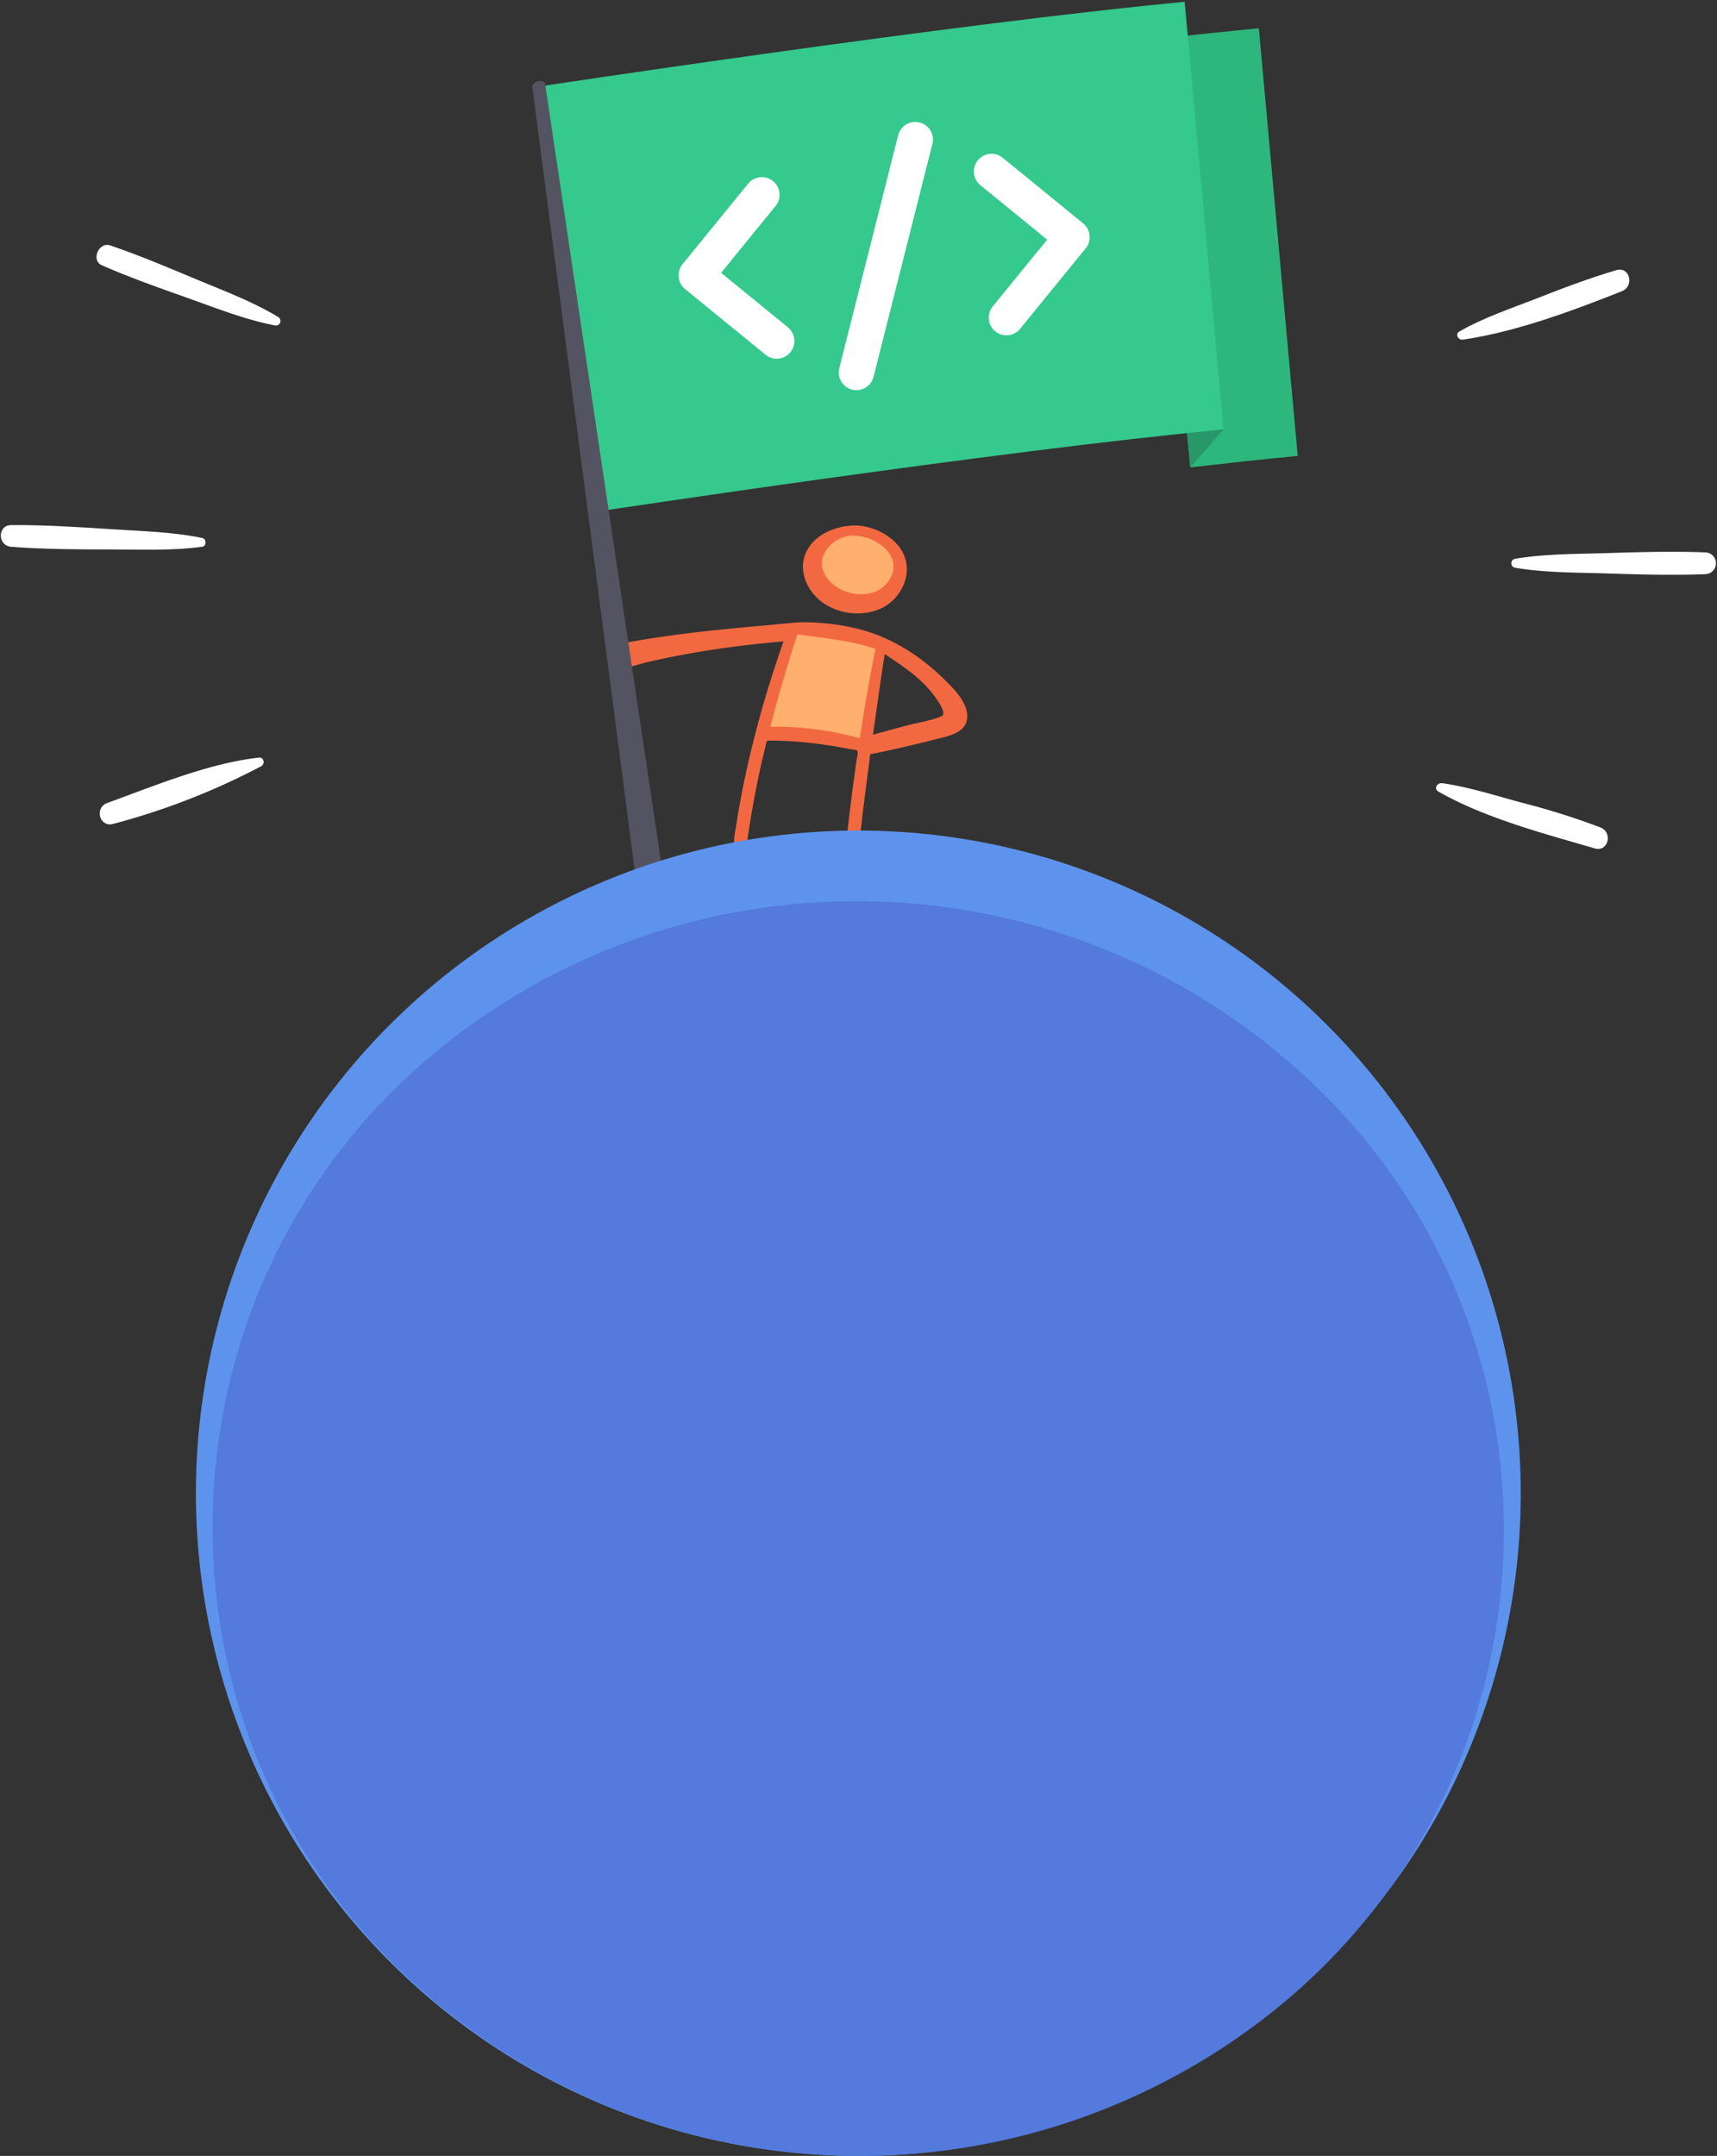 <svg id="Layer_1" data-name="Layer 1" xmlns="http://www.w3.org/2000/svg" width="486" height="610" viewBox="0 0 486 610">
  <rect x="0" y="0" width="486" height="610" fill="#333333" stroke="none"/>
  <title>approach-page-prep</title>
  <g id="lines">
    <path d="M428.7,158.14c8.44-1.46,17.44-1.37,26-1.64,9.34-.29,18.76-.57,28.1-.2a3.08,3.08,0,0,1,0,6.15c-9.34.37-18.76.1-28.1-.2-8.57-.27-17.55-.18-26-1.64a1.29,1.29,0,0,1,0-2.47Z" fill="#fff"/>
    <path d="M413.15,93.76c6.54-3.77,14.14-6.34,21.18-9.07,7.61-3,15.31-5.91,23.13-8.24,3.88-1.16,5.22,4.5,1.64,5.93-14,5.58-30,11.51-45,13.72-1.34.2-2.34-1.56-1-2.34Z" fill="#fff"/>
    <path d="M408.12,221.58c7.58,1.08,15.23,3.54,22.63,5.53a209.38,209.38,0,0,1,22.24,7c3.6,1.41,2.25,7.07-1.64,5.93-14.47-4.23-31.08-8.58-44.22-16.08-1.36-.77-.36-2.53,1-2.34Z" fill="#fff"/>
    <path d="M57.27,154.69c-8.47,1.17-17.43.8-26,.78-9.34,0-18.76-.06-28.08-.75-3.9-.29-4-6.13,0-6.15,9.35-.06,18.75.54,28.08,1.15,8.57.56,17.57.75,26,2.51,1.18.25,1.26,2.29,0,2.47Z" fill="#fff"/>
    <path d="M77.8,92.07c-8.56-1.64-17.15-5.1-25.37-8-7.92-2.8-15.88-5.64-23.58-9-3.18-1.38-.92-6.73,2.37-5.62,7.95,2.69,15.75,6,23.49,9.22,8,3.37,16.66,6.54,24.08,11.06a1.29,1.29,0,0,1-1,2.34Z" fill="#fff"/>
    <path d="M74.06,216.73A198.77,198.77,0,0,1,32,233.13c-3.88,1-5.31-4.6-1.64-5.93,13.57-4.92,28.64-11.24,43-12.85,1.29-.14,1.71,1.81.65,2.38Z" fill="#fff"/>
  </g>
  <g id="figure">
    <path d="M266.47,200.33c1.16,2.7.73,1.91-1.67,2.87a60.28,60.28,0,0,1-7.27,1.87q-5.24,1.35-10.44,2.82,1.59-11.42,3.3-22.83C256.22,188.86,263.83,194.17,266.47,200.33Z" fill="none"/>
    <path d="M176.12,182.17c-2.51.48-3,3.43-1.62,5.29a3.16,3.16,0,0,0,2.65,1.3c1.86-.07,3.89-.9,5.71-1.32q6.4-1.49,12.87-2.63c8.63-1.52,17.33-2.59,26.05-3.34q-1.37,3.93-2.66,7.89a298.55,298.55,0,0,0-8.61,32.33q-.83,4.07-1.53,8.17-.38,2.23-.71,4.46a21.65,21.65,0,0,0-.49,3.56,2.16,2.16,0,0,0,2.71,2c.81-.29.94-1,1-1.78.2-1.36.39-2.73.61-4.09q1.33-8.51,3.18-16.92.46-2.13,1-4.25l.44-1.88a4.54,4.54,0,0,1,.23-.94c.33-.57.12-.47.84-.47q4.18,0,8.36.35t8.48,1q2.12.33,4.22.72l1.88.37c.38.08,1.63.13,1.88.4.4.44,0,1.71-.1,2.27l-.31,2.21q-.29,2.09-.57,4.18-.58,4.31-1.1,8.62t-1,8.63c-.16,1.45-.7,3.85,1.55,3.74s2-2.4,2.19-4q.48-4.27,1-8.53t1.1-8.76q.28-2.19.57-4.37l.26-1.94a4.57,4.57,0,0,1,.13-1c.16-.17,1-.2,1.2-.25q8.56-1.79,17-3.94c3.26-.83,8.71-1.67,9.21-5.86s-3.46-8.19-6.14-10.86c-7.06-7-15.54-12.41-25.28-14.73a65.45,65.45,0,0,0-15.57-1.73c-1.24,0-6.4.54-7.77.67l-8.52.77c-11.51,1.08-23,2.36-34.36,4.55Zm81.42,22.9q-5.24,1.35-10.44,2.82,1.59-11.42,3.3-22.83c5.19,3.39,10.71,7.07,14.33,12.21.63.9,3.35,4.58,1.85,5.35a20.48,20.48,0,0,1-3.64,1.19c-1.78.5-3.61.79-5.41,1.25Z" fill="#f26941"/>
    <path d="M249,172.33c5.86-2.49,9.58-9.71,6.67-15.71-2.44-5-8.92-8.2-14.38-7.92-5.27.27-11.13,2.75-13.28,7.94-2.23,5.37.89,11.37,5.51,14.3A17.15,17.15,0,0,0,249,172.33Z" fill="#f26941"/>
    <path d="M247.78,183.62q-2.5,12.57-4.41,25.26a90.55,90.55,0,0,0-25.31-3.26c2.24-8.77,4.81-17.46,7.63-26.11C233.21,180.57,240.55,181.13,247.78,183.62Z" fill="#ffaf6e"/>
    <path d="M248.2,167.25a12.35,12.35,0,0,1-11.14-1c-3.08-1.88-5.39-5.49-4-9.13a9.4,9.4,0,0,1,8.66-5.56c4,.1,8.75,2.31,10.56,6s-.5,8-4.08,9.61Z" fill="#ffaf6e"/>
  </g>
  <path id="flag-fold-front" d="M325.33,11.31C336.41,10,346.91,8.9,356.32,8l11,121c-9.22.86-19.53,2-30.42,3.24Z" fill="#2eb77c"/>
  <path id="flag" d="M170,144.6s113.56-17.19,176.32-23.08l-11-121c-65.3,6.13-183,24-183,24Z" fill="#35c98d"/>
  <g id="flag-emblem">
    <polyline points="280.65 48.51 303.44 67.09 284.86 89.88" fill="none" stroke="#fff" stroke-linecap="round" stroke-linejoin="round" stroke-width="10"/>
    <polyline points="215.65 55.12 197.07 77.91 219.85 96.49" fill="none" stroke="#fff" stroke-linecap="round" stroke-linejoin="round" stroke-width="10"/>
    <line x1="259.07" y1="39.5" x2="242.41" y2="105.39" fill="none" stroke="#fff" stroke-linecap="round" stroke-miterlimit="10" stroke-width="10"/>
  </g>
  <path id="flagpole" d="M185.13,288.09l8.18-2.56-39-261.75c-.1-.68-1-1-2-.81h0c-1,.24-1.71,1-1.63,1.67Z" fill="#545361"/>
  <circle id="earth-main" cx="242.95" cy="422.5" r="187.5" fill="#5d93ec"/>
  <path id="earth-shadow" d="M242.46,255A186.72,186.72,0,0,0,124,297.13c-80.66,65.79-85.62,188.22-10.65,260.43a187.51,187.51,0,0,0,248.49,10.32c80.66-65.79,85.62-188.22,10.65-260.43A186.86,186.86,0,0,0,242.46,255Z" fill="#537adc"/>
  <polygon id="flag-fold-back" points="336.91 132.25 346.33 121.52 335.98 122.54 336.91 132.25" fill="#28976a"/>
</svg>
